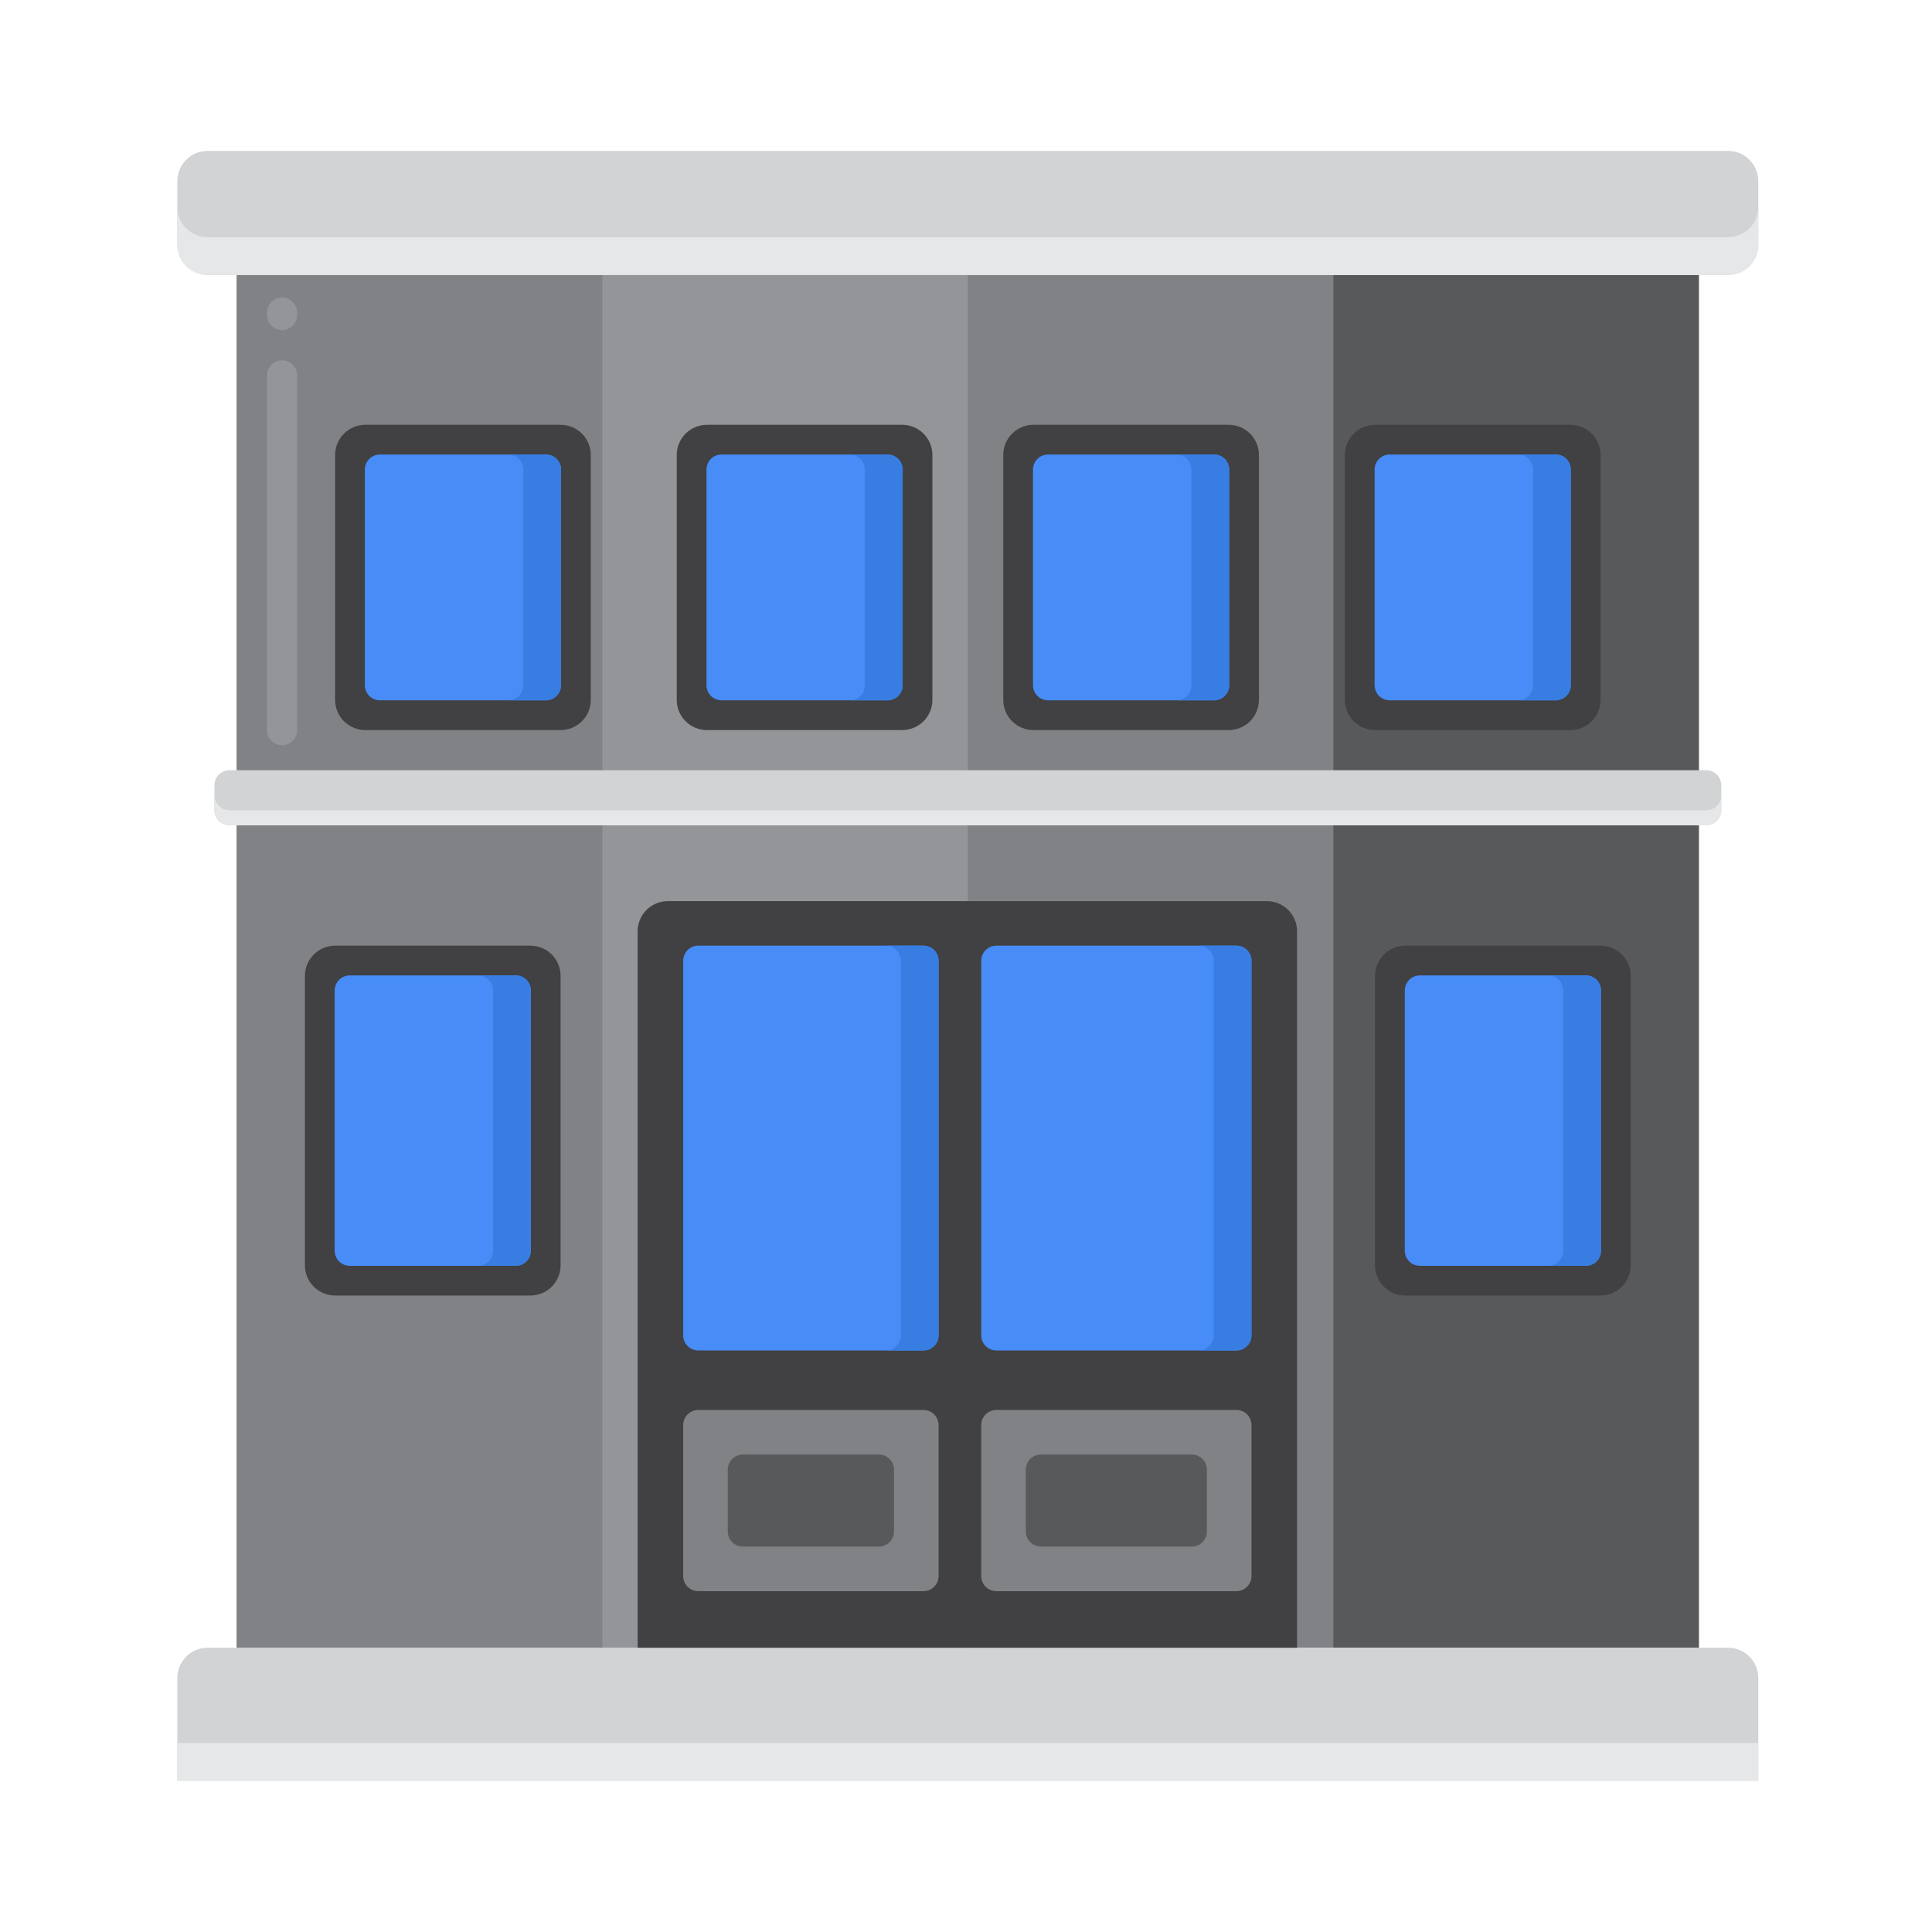 <svg width="121" height="121" viewBox="0 0 121 121" fill="none" xmlns="http://www.w3.org/2000/svg">
<path d="M14.83 17.219H106.397V103.2H14.83V17.219Z" fill="#808285"/>
<path d="M14.83 17.219H60.614V103.2H14.83V17.219Z" fill="#939598"/>
<path d="M14.83 17.219H37.722V103.2H14.83V17.219Z" fill="#808285"/>
<path d="M17.666 46.67C17.415 46.67 17.175 46.57 16.998 46.393C16.82 46.216 16.721 45.975 16.721 45.725V23.51C16.721 23.259 16.82 23.019 16.998 22.841C17.175 22.664 17.415 22.564 17.666 22.564C17.917 22.564 18.157 22.664 18.334 22.841C18.512 23.019 18.611 23.259 18.611 23.51V45.725C18.611 45.975 18.512 46.216 18.334 46.393C18.157 46.57 17.917 46.67 17.666 46.67ZM17.666 20.674C17.415 20.674 17.175 20.574 16.998 20.397C16.82 20.22 16.721 19.979 16.721 19.729V19.582C16.721 19.331 16.82 19.091 16.998 18.914C17.175 18.736 17.415 18.637 17.666 18.637C17.917 18.637 18.157 18.736 18.334 18.914C18.512 19.091 18.611 19.331 18.611 19.582V19.729C18.611 19.979 18.512 20.22 18.334 20.397C18.157 20.574 17.917 20.674 17.666 20.674Z" fill="#939598"/>
<path d="M83.506 17.219H106.398V103.2H83.506V17.219Z" fill="#58595B"/>
<path d="M35.109 45.724H22.879C22.378 45.724 21.897 45.525 21.542 45.171C21.188 44.816 20.988 44.335 20.988 43.834V28.496C20.988 27.995 21.188 27.514 21.542 27.159C21.897 26.805 22.378 26.605 22.879 26.605H35.109C35.611 26.605 36.092 26.805 36.446 27.159C36.801 27.514 37 27.995 37 28.496V43.834C37 44.335 36.801 44.816 36.446 45.171C36.092 45.525 35.611 45.724 35.109 45.724Z" fill="#414042"/>
<path d="M34.192 43.861H23.795C23.544 43.861 23.304 43.761 23.127 43.584C22.949 43.407 22.85 43.166 22.85 42.915V29.41C22.85 29.159 22.949 28.919 23.127 28.742C23.304 28.564 23.544 28.465 23.795 28.465H34.192C34.443 28.465 34.684 28.564 34.861 28.742C35.038 28.919 35.138 29.159 35.138 29.41V42.915C35.138 43.166 35.038 43.407 34.861 43.584C34.684 43.761 34.443 43.861 34.192 43.861Z" fill="#478CF7"/>
<path d="M34.193 28.465H31.83C32.081 28.465 32.321 28.564 32.498 28.742C32.676 28.919 32.775 29.159 32.775 29.41V42.915C32.775 43.166 32.676 43.407 32.498 43.584C32.321 43.761 32.081 43.861 31.83 43.861H34.193C34.444 43.861 34.684 43.761 34.862 43.584C35.039 43.407 35.139 43.166 35.139 42.915V29.41C35.139 29.159 35.039 28.919 34.862 28.742C34.684 28.564 34.444 28.465 34.193 28.465Z" fill="#377DE2"/>
<path d="M56.504 45.724H44.273C43.772 45.724 43.291 45.525 42.937 45.171C42.582 44.816 42.383 44.335 42.383 43.834V28.496C42.383 27.995 42.582 27.514 42.937 27.159C43.291 26.805 43.772 26.605 44.273 26.605H56.504C57.005 26.605 57.486 26.805 57.841 27.159C58.195 27.514 58.395 27.995 58.395 28.496V43.834C58.395 44.335 58.195 44.816 57.841 45.171C57.486 45.525 57.005 45.724 56.504 45.724Z" fill="#414042"/>
<path d="M55.589 43.861H45.191C44.941 43.861 44.7 43.761 44.523 43.584C44.346 43.407 44.246 43.166 44.246 42.915V29.41C44.246 29.159 44.346 28.919 44.523 28.742C44.7 28.564 44.941 28.465 45.191 28.465H55.589C55.84 28.465 56.08 28.564 56.257 28.742C56.435 28.919 56.534 29.159 56.534 29.41V42.915C56.534 43.166 56.435 43.407 56.257 43.584C56.08 43.761 55.84 43.861 55.589 43.861Z" fill="#478CF7"/>
<path d="M55.588 28.465H53.225C53.475 28.465 53.716 28.564 53.893 28.742C54.07 28.919 54.17 29.159 54.17 29.41V42.915C54.17 43.166 54.07 43.407 53.893 43.584C53.716 43.761 53.475 43.861 53.225 43.861H55.588C55.839 43.861 56.079 43.761 56.256 43.584C56.434 43.407 56.533 43.166 56.533 42.915V29.41C56.533 29.159 56.434 28.919 56.256 28.742C56.079 28.564 55.839 28.465 55.588 28.465Z" fill="#377DE2"/>
<path d="M76.955 45.724H64.725C64.223 45.724 63.742 45.525 63.388 45.171C63.033 44.816 62.834 44.335 62.834 43.834V28.496C62.834 27.995 63.033 27.514 63.388 27.159C63.742 26.805 64.223 26.605 64.725 26.605H76.955C77.457 26.605 77.937 26.805 78.292 27.159C78.647 27.514 78.846 27.995 78.846 28.496V43.834C78.846 44.335 78.647 44.816 78.292 45.171C77.937 45.525 77.457 45.724 76.955 45.724Z" fill="#414042"/>
<path d="M76.038 43.861H65.641C65.39 43.861 65.15 43.761 64.972 43.584C64.795 43.407 64.695 43.166 64.695 42.915V29.41C64.695 29.159 64.795 28.919 64.972 28.742C65.15 28.564 65.39 28.465 65.641 28.465H76.038C76.289 28.465 76.529 28.564 76.707 28.742C76.884 28.919 76.983 29.159 76.983 29.41V42.915C76.983 43.166 76.884 43.407 76.707 43.584C76.529 43.761 76.289 43.861 76.038 43.861Z" fill="#478CF7"/>
<path d="M76.039 28.465H73.676C73.927 28.465 74.167 28.564 74.344 28.742C74.522 28.919 74.621 29.159 74.621 29.41V42.915C74.621 43.166 74.522 43.407 74.344 43.584C74.167 43.761 73.927 43.861 73.676 43.861H76.039C76.29 43.861 76.53 43.761 76.707 43.584C76.885 43.407 76.984 43.166 76.984 42.915V29.41C76.984 29.159 76.885 28.919 76.707 28.742C76.53 28.564 76.29 28.465 76.039 28.465Z" fill="#377DE2"/>
<path d="M98.35 45.724H86.119C85.618 45.724 85.137 45.525 84.782 45.171C84.428 44.816 84.228 44.335 84.228 43.834V28.496C84.228 27.995 84.428 27.514 84.782 27.159C85.137 26.805 85.618 26.605 86.119 26.605H98.35C98.851 26.605 99.332 26.805 99.686 27.159C100.041 27.514 100.24 27.995 100.24 28.496V43.834C100.24 44.335 100.041 44.816 99.686 45.171C99.332 45.525 98.851 45.724 98.35 45.724Z" fill="#414042"/>
<path d="M97.433 43.861H87.035C86.784 43.861 86.544 43.761 86.367 43.584C86.189 43.407 86.09 43.166 86.09 42.915V29.41C86.09 29.159 86.189 28.919 86.367 28.742C86.544 28.564 86.784 28.465 87.035 28.465H97.433C97.683 28.465 97.924 28.564 98.101 28.742C98.278 28.919 98.378 29.159 98.378 29.41V42.915C98.378 43.166 98.278 43.407 98.101 43.584C97.924 43.761 97.683 43.861 97.433 43.861Z" fill="#478CF7"/>
<path d="M97.434 28.465H95.07C95.321 28.465 95.561 28.564 95.739 28.742C95.916 28.919 96.016 29.159 96.016 29.41V42.915C96.016 43.166 95.916 43.407 95.739 43.584C95.561 43.761 95.321 43.861 95.07 43.861H97.434C97.684 43.861 97.925 43.761 98.102 43.584C98.279 43.407 98.379 43.166 98.379 42.915V29.41C98.379 29.159 98.279 28.919 98.102 28.742C97.925 28.564 97.684 28.465 97.434 28.465Z" fill="#377DE2"/>
<path d="M33.219 81.138H20.988C20.487 81.138 20.006 80.939 19.651 80.585C19.297 80.23 19.098 79.749 19.098 79.248V61.117C19.098 60.616 19.297 60.135 19.651 59.78C20.006 59.426 20.487 59.227 20.988 59.227H33.219C33.72 59.227 34.201 59.426 34.556 59.78C34.91 60.135 35.109 60.616 35.109 61.117V79.248C35.109 79.749 34.91 80.23 34.556 80.585C34.201 80.939 33.72 81.138 33.219 81.138Z" fill="#414042"/>
<path d="M32.302 79.278H21.904C21.654 79.278 21.413 79.178 21.236 79.001C21.059 78.824 20.959 78.584 20.959 78.333V62.035C20.959 61.784 21.059 61.544 21.236 61.367C21.413 61.189 21.654 61.09 21.904 61.09H32.302C32.553 61.09 32.793 61.189 32.97 61.367C33.148 61.544 33.247 61.784 33.247 62.035V78.333C33.247 78.584 33.148 78.824 32.97 79.001C32.793 79.178 32.553 79.278 32.302 79.278Z" fill="#478CF7"/>
<path d="M32.303 61.09H29.939C30.19 61.09 30.431 61.189 30.608 61.367C30.785 61.544 30.885 61.784 30.885 62.035V78.333C30.885 78.584 30.785 78.824 30.608 79.001C30.431 79.178 30.19 79.278 29.939 79.278H32.303C32.553 79.278 32.794 79.178 32.971 79.001C33.148 78.824 33.248 78.584 33.248 78.333V62.035C33.248 61.784 33.148 61.544 32.971 61.367C32.794 61.189 32.553 61.09 32.303 61.09Z" fill="#377DE2"/>
<path d="M100.24 81.138H88.01C87.508 81.138 87.028 80.939 86.673 80.585C86.318 80.23 86.119 79.749 86.119 79.248V61.117C86.119 60.616 86.318 60.135 86.673 59.78C87.028 59.426 87.508 59.227 88.01 59.227H100.24C100.742 59.227 101.223 59.426 101.577 59.78C101.932 60.135 102.131 60.616 102.131 61.117V79.248C102.131 79.749 101.932 80.23 101.577 80.585C101.223 80.939 100.742 81.138 100.24 81.138Z" fill="#414042"/>
<path d="M99.323 79.278H88.926C88.675 79.278 88.435 79.178 88.257 79.001C88.08 78.824 87.981 78.584 87.981 78.333V62.035C87.981 61.784 88.08 61.544 88.257 61.367C88.435 61.189 88.675 61.09 88.926 61.09H99.323C99.574 61.09 99.814 61.189 99.992 61.367C100.169 61.544 100.269 61.784 100.269 62.035V78.333C100.269 78.584 100.169 78.824 99.992 79.001C99.814 79.178 99.574 79.278 99.323 79.278Z" fill="#478CF7"/>
<path d="M99.324 61.09H96.961C97.212 61.09 97.452 61.189 97.629 61.367C97.807 61.544 97.906 61.784 97.906 62.035V78.333C97.906 78.584 97.807 78.824 97.629 79.001C97.452 79.178 97.212 79.278 96.961 79.278H99.324C99.575 79.278 99.815 79.178 99.993 79.001C100.17 78.824 100.27 78.584 100.27 78.333V62.035C100.27 61.784 100.17 61.544 99.993 61.367C99.815 61.189 99.575 61.09 99.324 61.09Z" fill="#377DE2"/>
<path d="M108.231 103.199H12.998C12.497 103.199 12.016 103.398 11.661 103.753C11.307 104.108 11.107 104.588 11.107 105.09V111.528H110.121V105.09C110.121 104.046 109.275 103.199 108.231 103.199Z" fill="#D1D3D4"/>
<path d="M11.107 109.164H110.121V111.527H11.107V109.164Z" fill="#E6E7E8"/>
<path d="M81.234 103.2H39.934V58.328C39.934 57.827 40.133 57.346 40.487 56.991C40.842 56.637 41.323 56.438 41.824 56.438H79.343C79.845 56.438 80.326 56.637 80.68 56.991C81.035 57.346 81.234 57.827 81.234 58.328V103.2Z" fill="#414042"/>
<path d="M57.837 84.579H43.732C43.482 84.579 43.241 84.48 43.064 84.302C42.887 84.125 42.787 83.885 42.787 83.634V60.172C42.787 59.921 42.887 59.681 43.064 59.503C43.241 59.326 43.482 59.227 43.732 59.227H57.837C58.088 59.227 58.329 59.326 58.506 59.503C58.683 59.681 58.783 59.921 58.783 60.172V83.634C58.783 83.885 58.683 84.125 58.506 84.302C58.329 84.48 58.088 84.579 57.837 84.579Z" fill="#478CF7"/>
<path d="M57.838 59.227H55.475C55.725 59.227 55.966 59.326 56.143 59.503C56.32 59.681 56.42 59.921 56.42 60.172V83.634C56.42 83.885 56.32 84.125 56.143 84.302C55.966 84.48 55.725 84.579 55.475 84.579H57.838C58.089 84.579 58.329 84.48 58.506 84.302C58.684 84.125 58.783 83.885 58.783 83.634V60.172C58.783 59.921 58.684 59.681 58.506 59.503C58.329 59.326 58.089 59.227 57.838 59.227Z" fill="#377DE2"/>
<path d="M57.837 88.305H43.732C43.482 88.305 43.241 88.404 43.064 88.582C42.887 88.759 42.787 88.999 42.787 89.25V98.709C42.787 98.96 42.887 99.2 43.064 99.377C43.241 99.555 43.482 99.654 43.732 99.654H57.837C58.088 99.654 58.329 99.555 58.506 99.377C58.683 99.2 58.783 98.96 58.783 98.709V89.25C58.783 88.999 58.683 88.759 58.506 88.582C58.329 88.404 58.088 88.305 57.837 88.305Z" fill="#808285"/>
<path d="M55.045 91.098H46.525C46.275 91.098 46.034 91.197 45.857 91.374C45.68 91.552 45.58 91.792 45.58 92.043V95.917C45.58 96.168 45.68 96.408 45.857 96.585C46.034 96.763 46.275 96.862 46.525 96.862H55.045C55.296 96.862 55.537 96.763 55.714 96.585C55.891 96.408 55.991 96.168 55.991 95.917V92.043C55.991 91.792 55.891 91.552 55.714 91.374C55.537 91.197 55.296 91.098 55.045 91.098Z" fill="#58595B"/>
<path d="M77.435 84.579H62.398C62.148 84.579 61.907 84.48 61.73 84.302C61.553 84.125 61.453 83.885 61.453 83.634V60.172C61.453 59.921 61.553 59.681 61.73 59.503C61.907 59.326 62.148 59.227 62.398 59.227H77.435C77.685 59.227 77.926 59.326 78.103 59.503C78.28 59.681 78.38 59.921 78.38 60.172V83.634C78.38 83.885 78.28 84.125 78.103 84.302C77.926 84.48 77.685 84.579 77.435 84.579Z" fill="#478CF7"/>
<path d="M77.434 59.227H75.07C75.321 59.227 75.561 59.326 75.739 59.503C75.916 59.681 76.016 59.921 76.016 60.172V83.634C76.016 83.885 75.916 84.125 75.739 84.302C75.561 84.48 75.321 84.579 75.07 84.579H77.434C77.684 84.579 77.925 84.48 78.102 84.302C78.279 84.125 78.379 83.885 78.379 83.634V60.172C78.379 59.921 78.279 59.681 78.102 59.503C77.925 59.326 77.684 59.227 77.434 59.227Z" fill="#377DE2"/>
<path d="M77.435 88.305H62.398C62.148 88.305 61.907 88.404 61.73 88.582C61.553 88.759 61.453 88.999 61.453 89.25V98.709C61.453 98.96 61.553 99.2 61.73 99.377C61.907 99.555 62.148 99.654 62.398 99.654H77.435C77.685 99.654 77.926 99.555 78.103 99.377C78.28 99.2 78.38 98.96 78.38 98.709V89.25C78.38 88.999 78.28 88.759 78.103 88.582C77.926 88.404 77.685 88.305 77.435 88.305Z" fill="#808285"/>
<path d="M74.642 91.098H65.191C64.941 91.098 64.7 91.197 64.523 91.374C64.346 91.552 64.246 91.792 64.246 92.043V95.917C64.246 96.168 64.346 96.408 64.523 96.585C64.7 96.763 64.941 96.862 65.191 96.862H74.642C74.893 96.862 75.133 96.763 75.311 96.585C75.488 96.408 75.588 96.168 75.588 95.917V92.043C75.588 91.792 75.488 91.552 75.311 91.374C75.133 91.197 74.893 91.098 74.642 91.098Z" fill="#58595B"/>
<path d="M106.856 51.691H14.373C14.122 51.691 13.882 51.591 13.705 51.414C13.527 51.236 13.428 50.996 13.428 50.745V49.184C13.428 48.933 13.527 48.692 13.705 48.515C13.882 48.338 14.122 48.238 14.373 48.238H106.856C107.107 48.238 107.347 48.338 107.525 48.515C107.702 48.692 107.802 48.933 107.802 49.184V50.745C107.802 50.869 107.777 50.992 107.73 51.107C107.682 51.222 107.612 51.326 107.525 51.414C107.437 51.502 107.332 51.571 107.218 51.619C107.103 51.666 106.98 51.691 106.856 51.691Z" fill="#D1D3D4"/>
<path d="M106.856 50.746H14.373C14.122 50.746 13.882 50.647 13.705 50.469C13.527 50.292 13.428 50.051 13.428 49.801V50.746C13.428 50.997 13.527 51.237 13.705 51.414C13.882 51.592 14.122 51.691 14.373 51.691H106.856C107.107 51.691 107.347 51.592 107.525 51.414C107.702 51.237 107.802 50.997 107.802 50.746V49.801C107.801 50.051 107.702 50.292 107.524 50.469C107.347 50.646 107.107 50.746 106.856 50.746Z" fill="#E6E7E8"/>
<path d="M108.231 9.453H12.998C12.497 9.453 12.016 9.652 11.661 10.007C11.307 10.361 11.107 10.842 11.107 11.344V15.326C11.107 15.828 11.307 16.309 11.661 16.663C12.016 17.018 12.497 17.217 12.998 17.217H108.23C108.732 17.217 109.213 17.018 109.567 16.663C109.922 16.309 110.121 15.828 110.121 15.326V11.344C110.121 10.3 109.275 9.453 108.231 9.453Z" fill="#D1D3D4"/>
<path d="M108.231 14.855H12.998C12.497 14.855 12.016 14.656 11.661 14.302C11.307 13.947 11.107 13.466 11.107 12.965V15.328C11.107 15.83 11.307 16.31 11.661 16.665C12.016 17.02 12.497 17.219 12.998 17.219H108.23C108.732 17.219 109.213 17.02 109.567 16.665C109.922 16.31 110.121 15.83 110.121 15.328V12.965C110.121 14.009 109.275 14.855 108.231 14.855Z" fill="#E6E7E8"/>
</svg>
